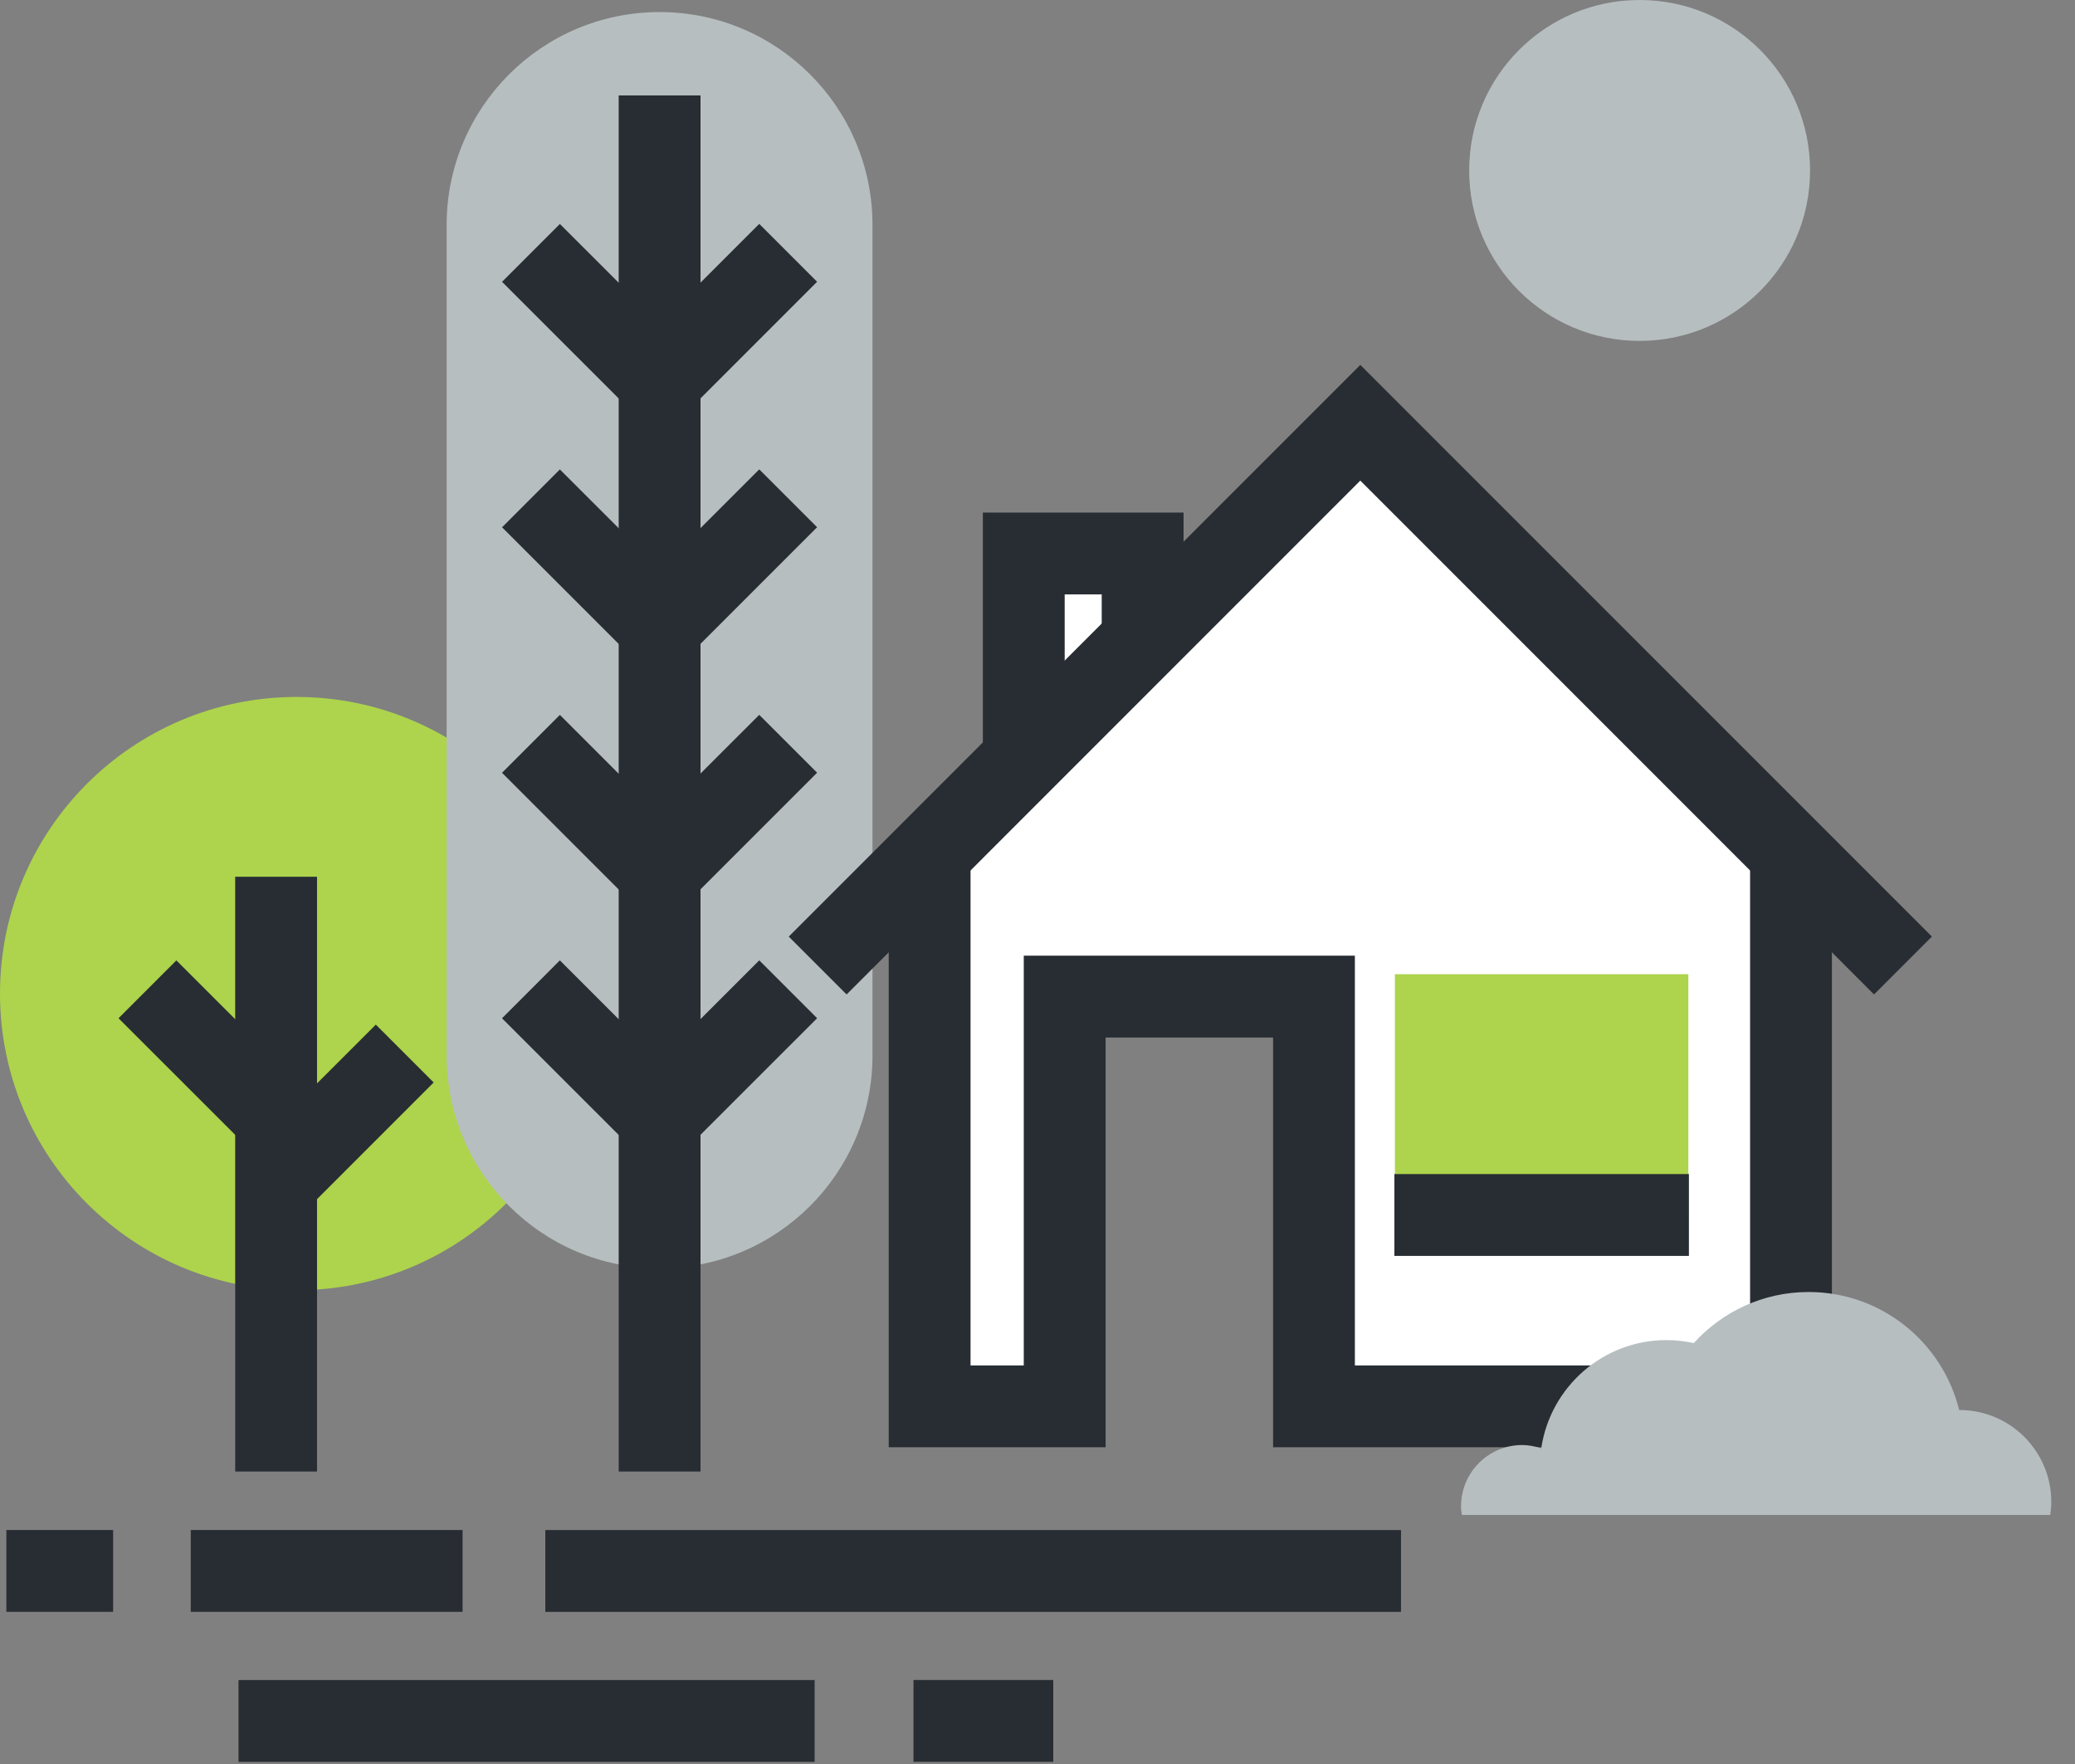 <svg width="60" height="51" viewBox="0 0 60 51" fill="none" xmlns="http://www.w3.org/2000/svg">
<rect x="0" y="0" width="60" height="51" fill="#808080" stroke="none"/>
<g clip-path="url(#clip0_879_1993)">
<path d="M13.376 44.235H5.516V46.601H13.376V44.235Z" fill="#282D33"/>
<path d="M40.511 44.236H15.768V46.602H40.511V44.236Z" fill="#282D33"/>
<path d="M23.556 48.573H6.897V50.939H23.556V48.573Z" fill="#282D33"/>
<path d="M30.456 48.572H26.414V50.938H30.456V48.572Z" fill="#282D33"/>
<path d="M3.271 44.235H0.184V46.601H3.271V44.235Z" fill="#282D33"/>
<path d="M8.576 37.302C13.312 37.302 17.152 33.462 17.152 28.726C17.152 23.99 13.312 20.15 8.576 20.15C3.84 20.15 0 23.99 0 28.726C0 33.462 3.84 37.302 8.576 37.302Z" fill="#ADD44C"/>
<path d="M9.167 25.348H6.801V42.544H9.167V25.348Z" fill="#282D33"/>
<path d="M7.984 34.178L11.702 30.461L7.984 34.178Z" fill="white"/>
<path d="M10.867 29.623L7.149 33.34L8.822 35.014L12.54 31.296L10.867 29.623Z" fill="#282D33"/>
<path d="M7.984 32.32L4.264 28.602L7.984 32.32Z" fill="white"/>
<path d="M5.1 27.766L3.427 29.439L7.147 33.157L8.819 31.484L5.1 27.766Z" fill="#282D33"/>
<path d="M25.229 30.512C25.229 33.912 22.473 36.669 19.072 36.669C15.672 36.669 12.915 33.912 12.915 30.512V6.505C12.915 3.105 15.672 0.349 19.072 0.349C22.473 0.349 25.229 3.105 25.229 6.505V30.512Z" fill="#B7BEC0"/>
<path d="M20.256 2.759H17.89V42.544H20.256V2.759Z" fill="#282D33"/>
<path d="M19.073 32.319L22.791 28.602L19.073 32.319Z" fill="white"/>
<path d="M21.955 27.765L18.236 31.482L19.909 33.155L23.628 29.438L21.955 27.765Z" fill="#282D33"/>
<path d="M19.073 32.32L15.353 28.602L19.073 32.32Z" fill="white"/>
<path d="M16.189 27.766L14.516 29.44L18.235 33.158L19.908 31.485L16.189 27.766Z" fill="#282D33"/>
<path d="M19.073 25.222L22.791 21.505L19.073 25.222Z" fill="white"/>
<path d="M21.954 20.667L18.236 24.384L19.909 26.058L23.627 22.34L21.954 20.667Z" fill="#282D33"/>
<path d="M19.073 25.223L15.353 21.505L19.073 25.223Z" fill="white"/>
<path d="M16.189 20.669L14.516 22.342L18.235 26.061L19.908 24.387L16.189 20.669Z" fill="#282D33"/>
<path d="M19.073 18.125L22.791 14.408L19.073 18.125Z" fill="white"/>
<path d="M21.954 13.57L18.236 17.288L19.909 18.961L23.627 15.243L21.954 13.57Z" fill="#282D33"/>
<path d="M19.073 18.126L15.353 14.408L19.073 18.126Z" fill="white"/>
<path d="M16.189 13.572L14.517 15.245L18.236 18.963L19.909 17.29L16.189 13.572Z" fill="#282D33"/>
<path d="M19.073 11.028L22.791 7.311L19.073 11.028Z" fill="white"/>
<path d="M21.954 6.473L18.236 10.191L19.909 11.864L23.627 8.146L21.954 6.473Z" fill="#282D33"/>
<path d="M19.073 11.028L15.353 7.31L19.073 11.028Z" fill="white"/>
<path d="M16.19 6.475L14.517 8.148L18.236 11.866L19.909 10.193L16.19 6.475Z" fill="#282D33"/>
<path d="M26.881 25.071V40.66H30.786V28.813H37.994V40.66H51.788V25.071L39.141 13L26.881 25.071Z" fill="white"/>
<path d="M52.971 41.842H36.812V29.996H31.969V41.842H25.698V25.071H28.064V39.477H29.603V27.63H39.177V39.477H50.605V25.071H52.971V41.842Z" fill="#282D33"/>
<path d="M33.04 18.47V16.002H29.603V22.1L33.04 18.47Z" fill="white"/>
<path d="M30.786 22.1H28.42V14.819H34.223V18.47H31.857V17.185H30.786V22.1Z" fill="#282D33"/>
<path d="M48.82 28.166H40.334V35.206H48.82V28.166Z" fill="#ADD44C"/>
<path d="M54.189 28.751L39.334 13.895L24.48 28.751L22.807 27.078L39.334 10.55L55.862 27.078L54.189 28.751Z" fill="#282D33"/>
<path d="M48.836 33.944H40.319V36.31H48.836V33.944Z" fill="#282D33"/>
<path d="M42.272 43.801C42.259 43.717 42.247 43.634 42.247 43.548C42.247 42.57 43.039 41.778 44.017 41.778C44.21 41.778 44.392 41.817 44.566 41.874C44.826 40.105 46.347 38.744 48.189 38.744C48.459 38.744 48.723 38.776 48.976 38.83C49.797 37.926 50.979 37.354 52.297 37.354C54.405 37.354 56.168 38.809 56.651 40.767C56.653 40.767 56.657 40.766 56.657 40.766C58.125 40.766 59.314 41.955 59.314 43.421C59.314 43.55 59.301 43.676 59.284 43.8H42.272V43.801Z" fill="#B7BEC0"/>
<path d="M52.339 4.928C52.339 7.65 50.133 9.856 47.41 9.856C44.688 9.856 42.482 7.65 42.482 4.928C42.482 2.206 44.688 0 47.41 0C50.133 0 52.339 2.206 52.339 4.928Z" fill="#B7BEC0"/>
</g>
<defs>
<clipPath id="clip0_879_1993">
<rect width="59.311" height="50.939" fill="white"/>
</clipPath>
</defs>
</svg>
